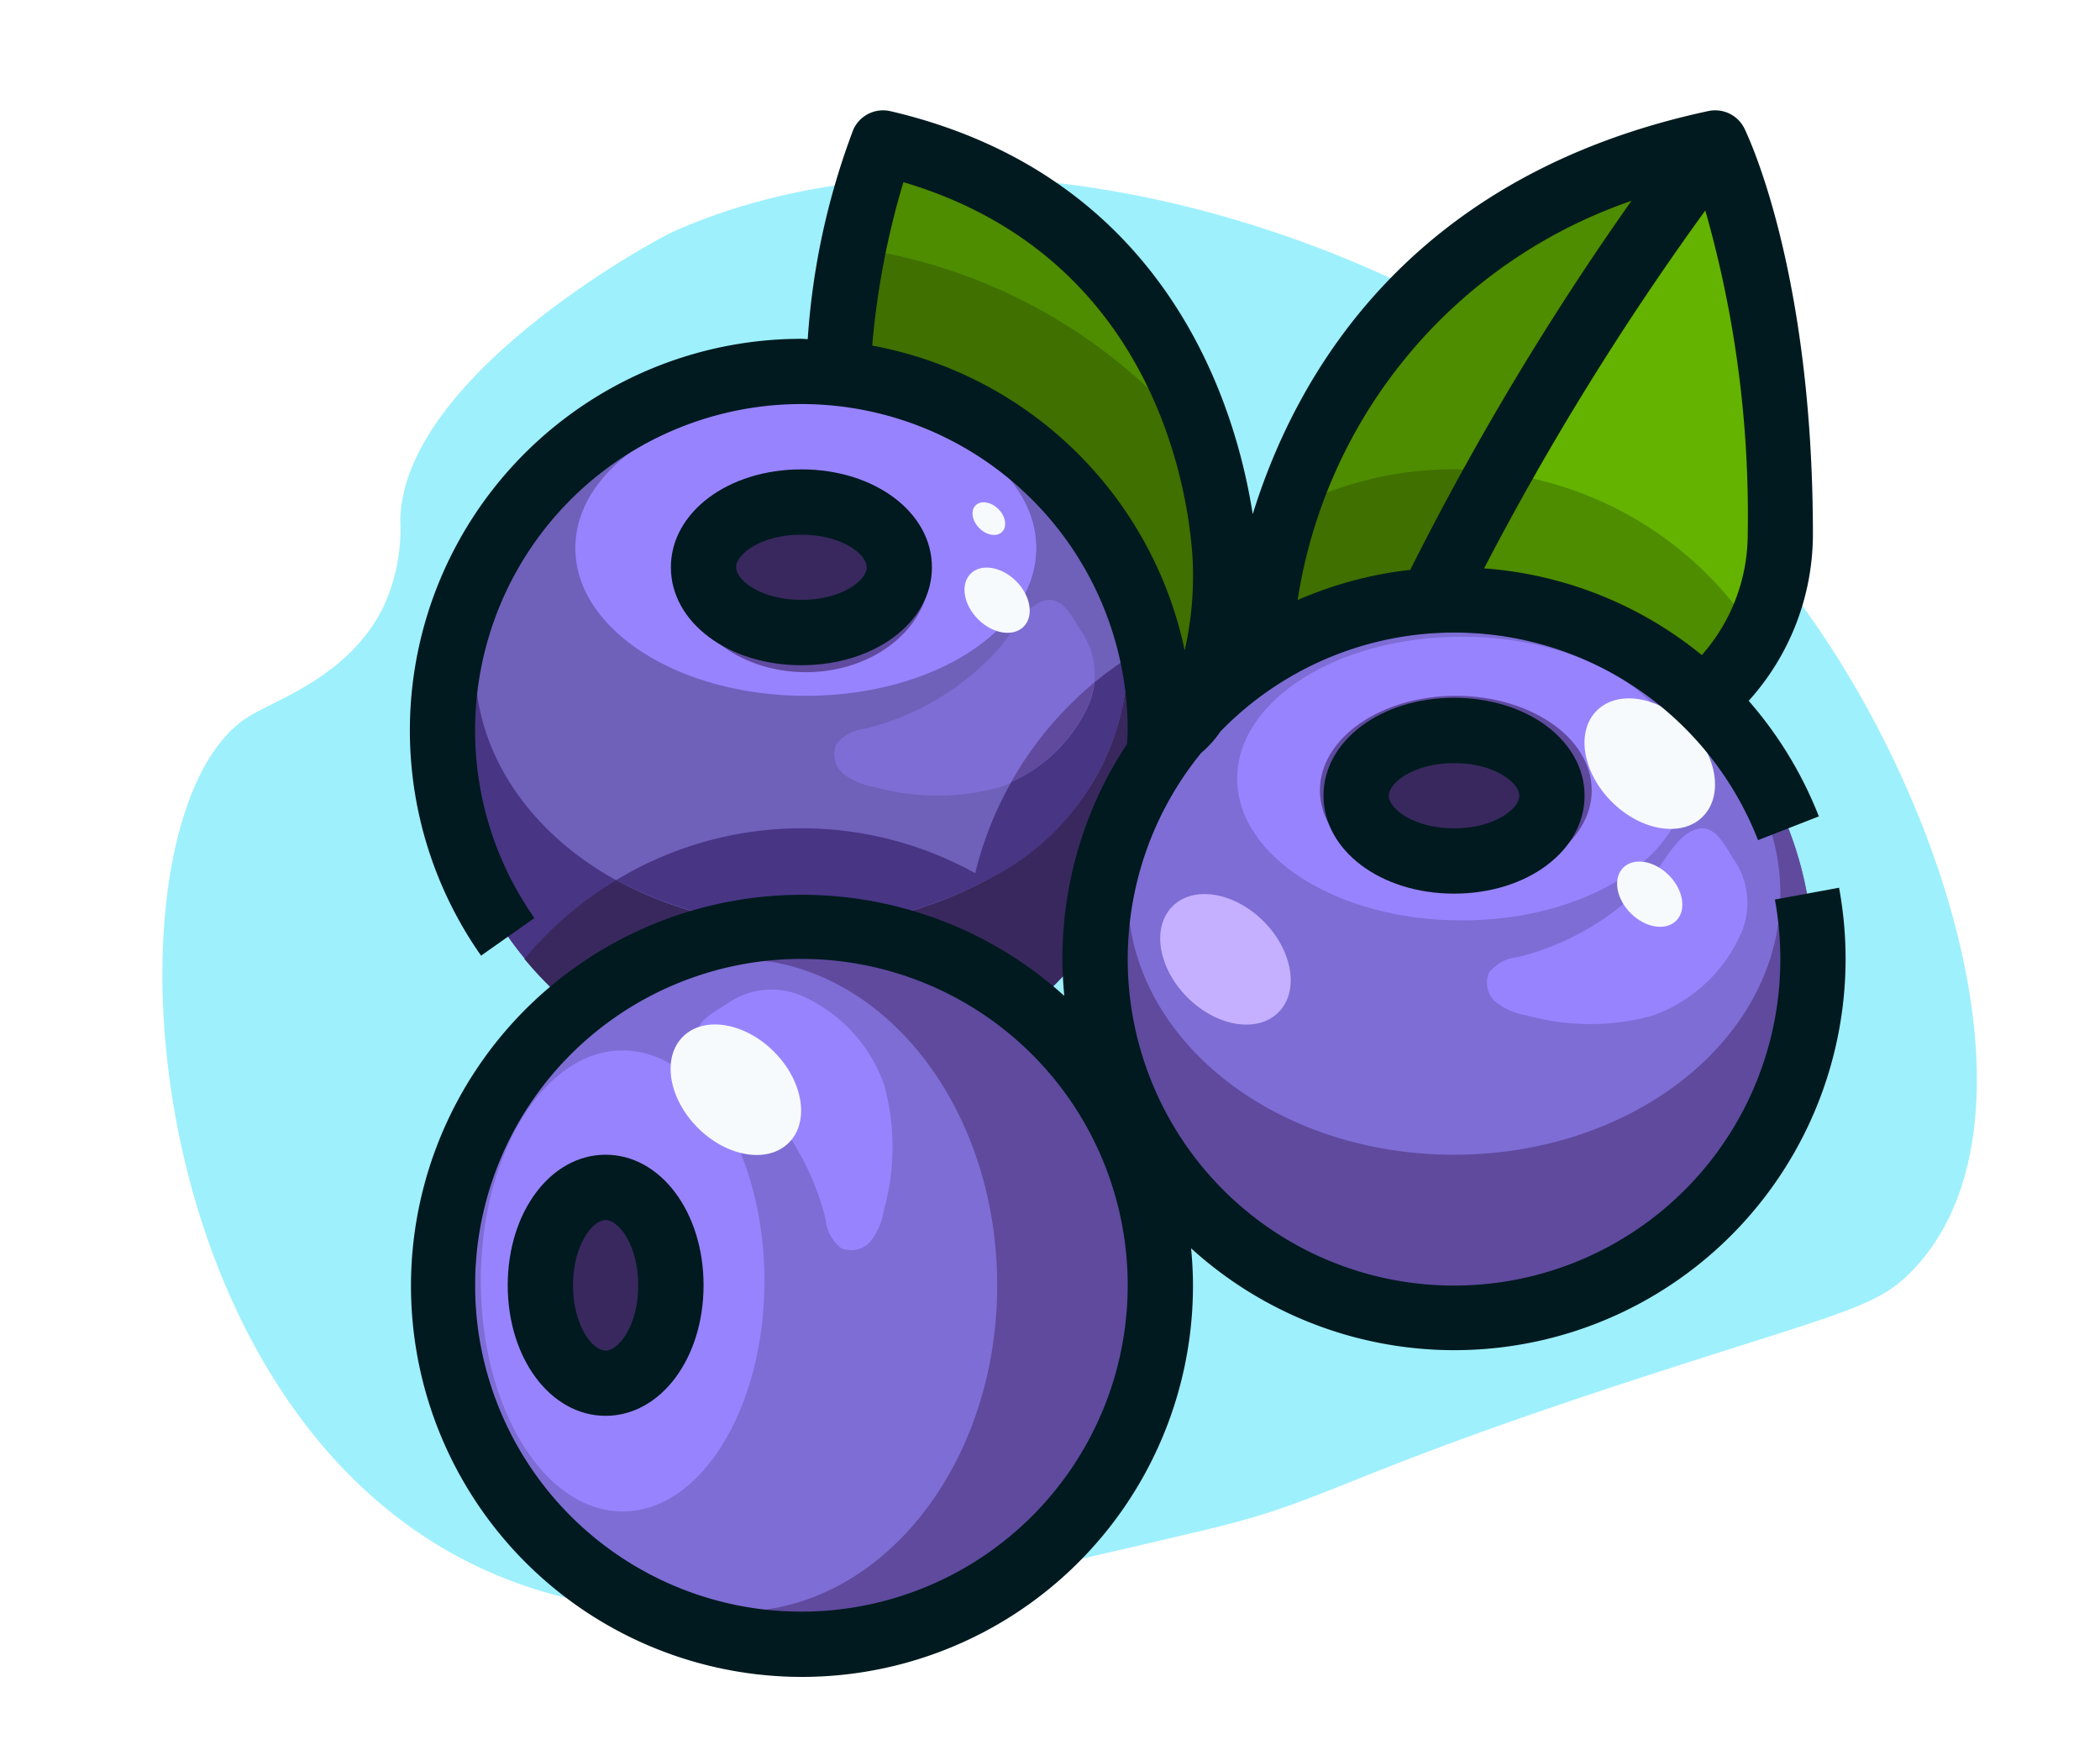 <svg xmlns="http://www.w3.org/2000/svg" xmlns:xlink="http://www.w3.org/1999/xlink" width="200.527" height="167.068" viewBox="0 0 200.527 167.068">
  <defs>
    <filter id="Trazado_998662" x="0" y="0" width="200.527" height="167.068" filterUnits="userSpaceOnUse">
      <feOffset dy="3" input="SourceAlpha"/>
      <feGaussianBlur stdDeviation="3" result="blur"/>
      <feFlood flood-opacity="0.161"/>
      <feComposite operator="in" in2="blur"/>
      <feComposite in="SourceGraphic"/>
    </filter>
  </defs>
  <g id="Grupo_1162686" data-name="Grupo 1162686" transform="translate(-178.473 -9793.466)">
    <g transform="matrix(1, 0, 0, 1, 178.47, 9793.47)" filter="url(#Trazado_998662)">
      <path id="Trazado_998662-2" data-name="Trazado 998662" d="M22.761,126.393c17.341,11.834,40.166,8.727,71.582,4.218,12.266-1.76,12.44-3.841,43.231-10.862,19.2-4.379,22.341-4.491,26.054-7.757,13.989-12.307,7.391-44.114-5.583-65.011C136.94,12.99,88.988-8.2,55.268,3.03c-2.291.762-27,11.516-28.568,25.029A17.652,17.652,0,0,1,24.291,36.3c-3.825,6.18-10.817,7.7-13.682,9.157C-3.969,52.864-6.634,106.334,22.761,126.393Z" transform="matrix(1, -0.09, 0.09, 1, 9, 20.94)" fill="#9ef0fd"/>
    </g>
    <g id="_24-blueberry" data-name="24-blueberry" transform="translate(215.611 9803.999)">
      <ellipse id="Elipse_11750" data-name="Elipse 11750" cx="9.593" cy="6.771" rx="9.593" ry="6.771" transform="translate(29.087 36.715)" fill="#39285e"/>
      <path id="Trazado_998737" data-name="Trazado 998737" d="M71.551,42.275A34.257,34.257,0,1,1,61.517,18.034,34.275,34.275,0,0,1,71.551,42.275ZM46.623,26.7c0-3.428-4.175-6.232-9.348-6.232s-9.348,2.8-9.348,6.232,4.175,6.232,9.348,6.232S46.623,30.123,46.623,26.7Z" transform="translate(2.112 16.931)" fill="#6f60ba"/>
      <ellipse id="Elipse_11751" data-name="Elipse 11751" cx="9.593" cy="5.643" rx="9.593" ry="5.643" transform="translate(92.285 59.286)" fill="#39285e"/>
      <path id="Trazado_998738" data-name="Trazado 998738" d="M57.275,15A34.257,34.257,0,1,1,33.034,25.034,34.275,34.275,0,0,1,57.275,15Zm9.348,18.7c0-3.428-4.175-6.232-9.348-6.232s-9.348,2.8-9.348,6.232,4.175,6.232,9.348,6.232S66.623,37.123,66.623,33.7Z" transform="translate(44.431 31.742)" fill="#7e6dd4"/>
      <ellipse id="Elipse_11752" data-name="Elipse 11752" cx="6.771" cy="9.593" rx="6.771" ry="9.593" transform="translate(14.416 103.299)" fill="#39285e"/>
      <path id="Trazado_998739" data-name="Trazado 998739" d="M37.275,25A34.257,34.257,0,1,1,13.034,35.034,34.275,34.275,0,0,1,37.275,25ZM24.812,59.275c0-5.172-2.8-9.348-6.232-9.348s-6.232,4.175-6.232,9.348,2.8,9.348,6.232,9.348S24.812,64.448,24.812,59.275Z" transform="translate(2.112 52.901)" fill="#7e6dd4"/>
      <path id="Trazado_998740" data-name="Trazado 998740" d="M45.948,56.794c.991.2,1.558.293,1.558.293l.084-.053c.53-.642,1.1-1.246,1.679-1.848a24.267,24.267,0,0,0,2.91-13.4S52.18,8.634,19.462,1A69.688,69.688,0,0,0,15.1,22.983,34.247,34.247,0,0,1,45.948,56.794Z" transform="translate(27.715 2.119)" fill="#4e8c00"/>
      <path id="Trazado_998741" data-name="Trazado 998741" d="M35.481,44.623A34.138,34.138,0,0,1,59.3,54.283a21.565,21.565,0,0,0,7.344-15.891C66.641,13.464,60.409,1,60.409,1A263.077,263.077,0,0,0,33.3,44.732C34.023,44.689,34.746,44.623,35.481,44.623Z" transform="translate(66.225 2.119)" fill="#63b300"/>
      <path id="Trazado_998742" data-name="Trazado 998742" d="M71.608,1c-40.339,8.644-43.374,43.907-43.6,49.173A34.063,34.063,0,0,1,44.5,44.732,263.084,263.084,0,0,1,71.608,1Z" transform="translate(55.025 2.119)" fill="#4e8c00"/>
      <ellipse id="Elipse_11753" data-name="Elipse 11753" cx="9.593" cy="5.643" rx="9.593" ry="5.643" transform="translate(92.285 59.286)" fill="#39285e"/>
      <path id="Trazado_998743" data-name="Trazado 998743" d="M57.275,15A34.257,34.257,0,1,1,33.034,25.034,34.275,34.275,0,0,1,57.275,15Zm9.348,18.7c0-3.428-4.175-6.232-9.348-6.232s-9.348,2.8-9.348,6.232,4.175,6.232,9.348,6.232S66.623,37.123,66.623,33.7Z" transform="translate(44.431 31.742)" fill="#7e6dd4"/>
      <path id="Trazado_998744" data-name="Trazado 998744" d="M57.275,15A34.257,34.257,0,1,0,81.517,25.034,34.275,34.275,0,0,0,57.275,15Zm0,52.971c-17.222,0-31.159-11.149-31.159-24.927S40.054,18.116,57.275,18.116,88.435,29.265,88.435,43.043,74.5,67.971,57.275,67.971Z" transform="translate(44.431 31.742)" fill="#5f4a9e"/>
      <ellipse id="Elipse_11754" data-name="Elipse 11754" cx="21.442" cy="13.543" rx="21.442" ry="13.543" transform="translate(81 50.257)" fill="#9883ff"/>
      <ellipse id="Elipse_11755" data-name="Elipse 11755" cx="12.978" cy="9.028" rx="12.978" ry="9.028" transform="translate(88.9 55.9)" fill="#5f4a9e"/>
      <ellipse id="Elipse_11756" data-name="Elipse 11756" cx="9.593" cy="5.643" rx="9.593" ry="5.643" transform="translate(92.285 59.286)" fill="#39285e"/>
      <path id="Trazado_998745" data-name="Trazado 998745" d="M40.348,22.116a9.419,9.419,0,0,1,9.014,4.674,4.259,4.259,0,0,0,.333-1.558C49.7,21.8,45.52,19,40.348,19S31,21.8,31,25.232a4.259,4.259,0,0,0,.333,1.558A9.419,9.419,0,0,1,40.348,22.116Z" transform="translate(61.358 40.206)" fill="#261647"/>
      <path id="Trazado_998746" data-name="Trazado 998746" d="M55.318,22.016a2.337,2.337,0,0,0-.648.193c-1.732.779-2.754,3.116-3.988,4.484a25.339,25.339,0,0,1-12.71,7.6A3.926,3.926,0,0,0,35.2,35.788a2.449,2.449,0,0,0,.738,2.867,6.447,6.447,0,0,0,2.9,1.206,22.435,22.435,0,0,0,11.971.025A14.586,14.586,0,0,0,59.288,32a7.31,7.31,0,0,0-.826-7.2c-.782-1.29-1.648-2.985-3.144-2.786Z" transform="translate(69.839 46.553)" fill="#9883ff"/>
      <ellipse id="Elipse_11757" data-name="Elipse 11757" cx="9.593" cy="6.771" rx="9.593" ry="6.771" transform="translate(29.087 36.715)" fill="#39285e"/>
      <path id="Trazado_998747" data-name="Trazado 998747" d="M71.551,42.275A34.257,34.257,0,1,1,61.517,18.034,34.275,34.275,0,0,1,71.551,42.275ZM46.623,26.7c0-3.428-4.175-6.232-9.348-6.232s-9.348,2.8-9.348,6.232,4.175,6.232,9.348,6.232S46.623,30.123,46.623,26.7Z" transform="translate(2.112 16.931)" fill="#6f60ba"/>
      <path id="Trazado_998748" data-name="Trazado 998748" d="M37.275,8A34.257,34.257,0,1,0,61.517,18.034,34.275,34.275,0,0,0,37.275,8Zm0,52.971c-17.222,0-31.159-11.149-31.159-24.927S20.054,11.116,37.275,11.116,68.435,22.265,68.435,36.043,54.5,60.971,37.275,60.971Z" transform="translate(2.112 16.931)" fill="#483584"/>
      <ellipse id="Elipse_11758" data-name="Elipse 11758" cx="22.007" cy="14.107" rx="22.007" ry="14.107" transform="translate(17.801 27.686)" fill="#9883ff"/>
      <ellipse id="Elipse_11759" data-name="Elipse 11759" cx="11.85" cy="9.593" rx="11.85" ry="9.593" transform="translate(27.958 34.458)" fill="#5f4a9e"/>
      <ellipse id="Elipse_11760" data-name="Elipse 11760" cx="9.593" cy="6.771" rx="9.593" ry="6.771" transform="translate(29.087 36.715)" fill="#39285e"/>
      <path id="Trazado_998749" data-name="Trazado 998749" d="M20.348,15.116a9.419,9.419,0,0,1,9.014,4.674,4.259,4.259,0,0,0,.333-1.558C29.7,14.8,25.52,12,20.348,12S11,14.8,11,18.232a4.259,4.259,0,0,0,.333,1.558,9.419,9.419,0,0,1,9.014-4.674Z" transform="translate(19.04 25.394)" fill="#261647"/>
      <path id="Trazado_998750" data-name="Trazado 998750" d="M35.318,15.016a2.337,2.337,0,0,0-.648.193c-1.732.779-2.754,3.116-3.988,4.484a25.339,25.339,0,0,1-12.71,7.6A3.926,3.926,0,0,0,15.2,28.788a2.449,2.449,0,0,0,.738,2.867,6.447,6.447,0,0,0,2.9,1.206,22.435,22.435,0,0,0,11.971.025A14.586,14.586,0,0,0,39.288,25a7.31,7.31,0,0,0-.826-7.2c-.782-1.29-1.648-2.985-3.144-2.786Z" transform="translate(27.52 31.742)" fill="#7e6dd4"/>
      <path id="Trazado_998751" data-name="Trazado 998751" d="M10.2,35.78a34.135,34.135,0,0,1,21.765-7.79,36.656,36.656,0,0,1-17.677-4.4,34.31,34.31,0,0,0-8.774,7.519A34.587,34.587,0,0,0,10.2,35.78Z" transform="translate(7.425 49.912)" fill="#39285e"/>
      <path id="Trazado_998752" data-name="Trazado 998752" d="M57.123,16.793a34.418,34.418,0,0,0-3.138,2.293,6.892,6.892,0,0,1-.548,2.122,14.645,14.645,0,0,1-7.375,7.363A34.085,34.085,0,0,0,42.6,37.3a34.166,34.166,0,0,0-34.275.657,37.7,37.7,0,0,0,33.936.717c.477-.234.96-.464,1.418-.717A23.965,23.965,0,0,0,57.163,17.438c0-.218-.034-.43-.041-.645Z" transform="translate(13.384 35.536)" fill="#483584"/>
      <path id="Trazado_998753" data-name="Trazado 998753" d="M47.256,16.376c-.732.405-1.443.844-2.138,1.3,0,.215.041.427.041.645A23.965,23.965,0,0,1,31.677,38.845c-.458.252-.935.483-1.418.717A36.921,36.921,0,0,1,14,43.248a34.687,34.687,0,0,1,21.765,7.79,34.587,34.587,0,0,0,4.674-4.674c.6-.732,1.165-1.5,1.708-2.284a34.07,34.07,0,0,1,6-17.244c.05-.757.115-1.514.115-2.284a34.343,34.343,0,0,0-1.006-8.176Z" transform="translate(25.387 34.654)" fill="#39285e"/>
      <path id="Trazado_998754" data-name="Trazado 998754" d="M27.808,19.651a6.892,6.892,0,0,0,.548-2.122,34.384,34.384,0,0,0-7.924,9.485,14.645,14.645,0,0,0,7.375-7.363Z" transform="translate(38.999 37.093)" fill="#5f4a9e"/>
      <ellipse id="Elipse_11761" data-name="Elipse 11761" cx="6.771" cy="9.593" rx="6.771" ry="9.593" transform="translate(14.416 103.299)" fill="#39285e"/>
      <path id="Trazado_998755" data-name="Trazado 998755" d="M37.275,25A34.257,34.257,0,1,1,13.034,35.034,34.275,34.275,0,0,1,37.275,25ZM24.812,59.275c0-5.172-2.8-9.348-6.232-9.348s-6.232,4.175-6.232,9.348,2.8,9.348,6.232,9.348S24.812,64.448,24.812,59.275Z" transform="translate(2.112 52.901)" fill="#7e6dd4"/>
      <path id="Trazado_998756" data-name="Trazado 998756" d="M3,59.275A34.257,34.257,0,1,0,13.034,35.034,34.275,34.275,0,0,0,3,59.275Zm52.971,0c0,17.222-11.149,31.159-24.927,31.159S6.116,76.5,6.116,59.275,17.265,28.116,31.043,28.116,55.971,42.054,55.971,59.275Z" transform="translate(2.112 52.901)" fill="#5f4a9e"/>
      <ellipse id="Elipse_11762" data-name="Elipse 11762" cx="13.543" cy="22.007" rx="13.543" ry="22.007" transform="translate(8.773 89.756)" fill="#9883ff"/>
      <ellipse id="Elipse_11763" data-name="Elipse 11763" cx="8.464" cy="11.85" rx="8.464" ry="11.85" transform="translate(12.159 99.913)" fill="#5f4a9e"/>
      <ellipse id="Elipse_11764" data-name="Elipse 11764" cx="6.771" cy="9.593" rx="6.771" ry="9.593" transform="translate(14.416 103.299)" fill="#39285e"/>
      <path id="Trazado_998757" data-name="Trazado 998757" d="M9.116,42.348a9.419,9.419,0,0,1,4.674-9.014A4.259,4.259,0,0,0,12.232,33C8.8,33,6,37.175,6,42.348S8.8,51.7,12.232,51.7a4.26,4.26,0,0,0,1.558-.333,9.42,9.42,0,0,1-4.674-9.014Z" transform="translate(8.46 69.829)" fill="#261647"/>
      <path id="Trazado_998758" data-name="Trazado 998758" d="M10.809,31.512A2.368,2.368,0,0,0,11,32.16c.782,1.732,3.135,2.754,4.487,3.985a25.364,25.364,0,0,1,7.6,12.713,3.923,3.923,0,0,0,1.5,2.773,2.446,2.446,0,0,0,2.864-.738A6.447,6.447,0,0,0,28.654,48a22.435,22.435,0,0,0,.025-11.975A14.579,14.579,0,0,0,20.8,27.53a7.31,7.31,0,0,0-7.2.826c-1.274.795-2.969,1.658-2.786,3.156Z" transform="translate(18.607 57.006)" fill="#9883ff"/>
      <path id="Trazado_998759" data-name="Trazado 998759" d="M45.948,56.794c.991.2,1.558.293,1.558.293l.084-.053c.53-.642,1.1-1.246,1.679-1.848a24.267,24.267,0,0,0,2.91-13.4S52.18,8.634,19.462,1A69.688,69.688,0,0,0,15.1,22.983,34.247,34.247,0,0,1,45.948,56.794Z" transform="translate(27.715 2.119)" fill="#4e8c00"/>
      <path id="Trazado_998760" data-name="Trazado 998760" d="M35.481,44.623A34.138,34.138,0,0,1,59.3,54.283a21.565,21.565,0,0,0,7.344-15.891C66.641,13.464,60.409,1,60.409,1A263.077,263.077,0,0,0,33.3,44.732C34.023,44.689,34.746,44.623,35.481,44.623Z" transform="translate(66.225 2.119)" fill="#63b300"/>
      <path id="Trazado_998761" data-name="Trazado 998761" d="M71.608,1c-40.339,8.644-43.374,43.907-43.6,49.173A34.063,34.063,0,0,1,44.5,44.732,263.084,263.084,0,0,1,71.608,1Z" transform="translate(55.025 2.119)" fill="#4e8c00"/>
      <path id="Trazado_998762" data-name="Trazado 998762" d="M39.766,11.1C37.584,14.958,35.4,19.055,33.3,23.377c.723-.044,1.446-.109,2.181-.109A34.138,34.138,0,0,1,59.3,32.927,25.6,25.6,0,0,0,64.251,26.5,34.241,34.241,0,0,0,39.766,11.1Z" transform="translate(66.225 23.49)" fill="#4e8c00"/>
      <path id="Trazado_998763" data-name="Trazado 998763" d="M44.5,23.573c2.119-4.322,4.3-8.413,6.466-12.277a34.707,34.707,0,0,0-4.284-.3,34.1,34.1,0,0,0-15.938,3.945,54.161,54.161,0,0,0-2.736,14.068A34.063,34.063,0,0,1,44.5,23.573Z" transform="translate(55.025 23.278)" fill="#3f7000"/>
      <path id="Trazado_998764" data-name="Trazado 998764" d="M16.658,4.212A96.905,96.905,0,0,0,15.1,16.187,34.247,34.247,0,0,1,45.948,50c.991.2,1.558.293,1.558.293l.084-.053c.53-.642,1.1-1.246,1.679-1.848a24.267,24.267,0,0,0,2.91-13.4,45.663,45.663,0,0,0-1.838-11.273A51.584,51.584,0,0,0,16.658,4.212Z" transform="translate(27.715 8.915)" fill="#3f7000"/>
      <ellipse id="Elipse_11765" data-name="Elipse 11765" cx="5.141" cy="7.157" rx="5.141" ry="7.157" transform="translate(111.7 60.949) rotate(-45)" fill="#f6fafd"/>
      <ellipse id="Elipse_11766" data-name="Elipse 11766" cx="5.141" cy="7.157" rx="5.141" ry="7.157" transform="translate(24.432 92.081) rotate(-45)" fill="#f6fafd"/>
      <ellipse id="Elipse_11767" data-name="Elipse 11767" cx="5.141" cy="7.157" rx="5.141" ry="7.157" transform="translate(71.184 79.633) rotate(-45)" fill="#c4b0ff"/>
      <ellipse id="Elipse_11768" data-name="Elipse 11768" cx="2.571" cy="3.577" rx="2.571" ry="3.577" transform="translate(116.046 74.127) rotate(-45)" fill="#f6fafd"/>
      <ellipse id="Elipse_11769" data-name="Elipse 11769" cx="2.571" cy="3.577" rx="2.571" ry="3.577" transform="translate(53.727 46.059) rotate(-45)" fill="#f6fafd"/>
      <ellipse id="Elipse_11770" data-name="Elipse 11770" cx="1.287" cy="1.789" rx="1.287" ry="1.789" transform="translate(55.111 38.626) rotate(-45)" fill="#f6fafd"/>
      <g id="Grupo_1162685" data-name="Grupo 1162685" transform="translate(2.002 -0.001)">
        <path id="Trazado_998765" data-name="Trazado 998765" d="M138.474,74.222l-6.129,1.128a31.617,31.617,0,0,1,.52,5.668,31.159,31.159,0,1,1-55.3-19.671A10.133,10.133,0,0,0,79.4,59.306a31.125,31.125,0,0,1,51.335,10.373l5.808-2.268a37.7,37.7,0,0,0-6.7-11.034,23.771,23.771,0,0,0,6.132-15.866c0-25.373-6.294-38.248-6.543-38.784A3.116,3.116,0,0,0,125.979.072C97.546,6.166,86.656,25.089,82.484,38.56,80.882,28.293,74.382,6.275,47.9.084A3.116,3.116,0,0,0,44.354,1.82a69.174,69.174,0,0,0-4.362,20.026c-.2,0-.389-.031-.586-.031A37.391,37.391,0,0,0,8.8,80.706l5.091-3.59a31.159,31.159,0,1,1,56.654-17.91c0,.433-.041.854-.059,1.281a37.157,37.157,0,0,0-6.173,20.531c0,1.193.069,2.368.178,3.53a37.335,37.335,0,1,0,12.286,27.629c0-1.193-.069-2.368-.178-3.53a37.356,37.356,0,0,0,61.873-34.425ZM129.75,40.51a17.406,17.406,0,0,1-4.384,11.5,37.161,37.161,0,0,0-20.789-8.279A271.343,271.343,0,0,1,125.7,9.563,105.9,105.9,0,0,1,129.75,40.51Zm-11.1-31.87A275,275,0,0,0,97.528,43.875a37.08,37.08,0,0,0-10.759,2.885A48.06,48.06,0,0,1,118.654,8.64ZM46.149,22.46a76.786,76.786,0,0,1,2.979-15.6C76.342,14.913,76.779,42.691,76.779,43.91a32.268,32.268,0,0,1-.791,7.653,37.466,37.466,0,0,0-29.838-29.1ZM39.387,143.336a31.159,31.159,0,1,1,31.159-31.159A31.159,31.159,0,0,1,39.387,143.336Z" transform="translate(-2.002 0.001)" fill="#001a1f"/>
        <path id="Trazado_998766" data-name="Trazado 998766" d="M14.348,32C9.1,32,5,37.475,5,44.464s4.1,12.464,9.348,12.464S23.7,51.453,23.7,44.464,19.592,32,14.348,32Zm0,18.7c-1.271,0-3.116-2.427-3.116-6.232s1.845-6.232,3.116-6.232,3.116,2.427,3.116,6.232S15.619,50.7,14.348,50.7Z" transform="translate(4.342 67.714)" fill="#001a1f"/>
        <path id="Trazado_998767" data-name="Trazado 998767" d="M34.927,20.348C34.927,15.1,29.453,11,22.464,11S10,15.1,10,20.348,15.475,29.7,22.464,29.7,34.927,25.592,34.927,20.348Zm-18.7,0c0-1.271,2.427-3.116,6.232-3.116S28.7,19.077,28.7,20.348s-2.427,3.116-6.232,3.116S16.232,21.619,16.232,20.348Z" transform="translate(14.922 23.28)" fill="#001a1f"/>
        <path id="Trazado_998768" data-name="Trazado 998768" d="M30,27.348c0,5.244,5.475,9.348,12.464,9.348s12.464-4.1,12.464-9.348S49.453,18,42.464,18,30,22.1,30,27.348Zm18.7,0c0,1.271-2.427,3.116-6.232,3.116s-6.232-1.845-6.232-3.116,2.427-3.116,6.232-3.116S48.7,26.077,48.7,27.348Z" transform="translate(57.241 38.091)" fill="#001a1f"/>
      </g>
    </g>
  </g>
</svg>
